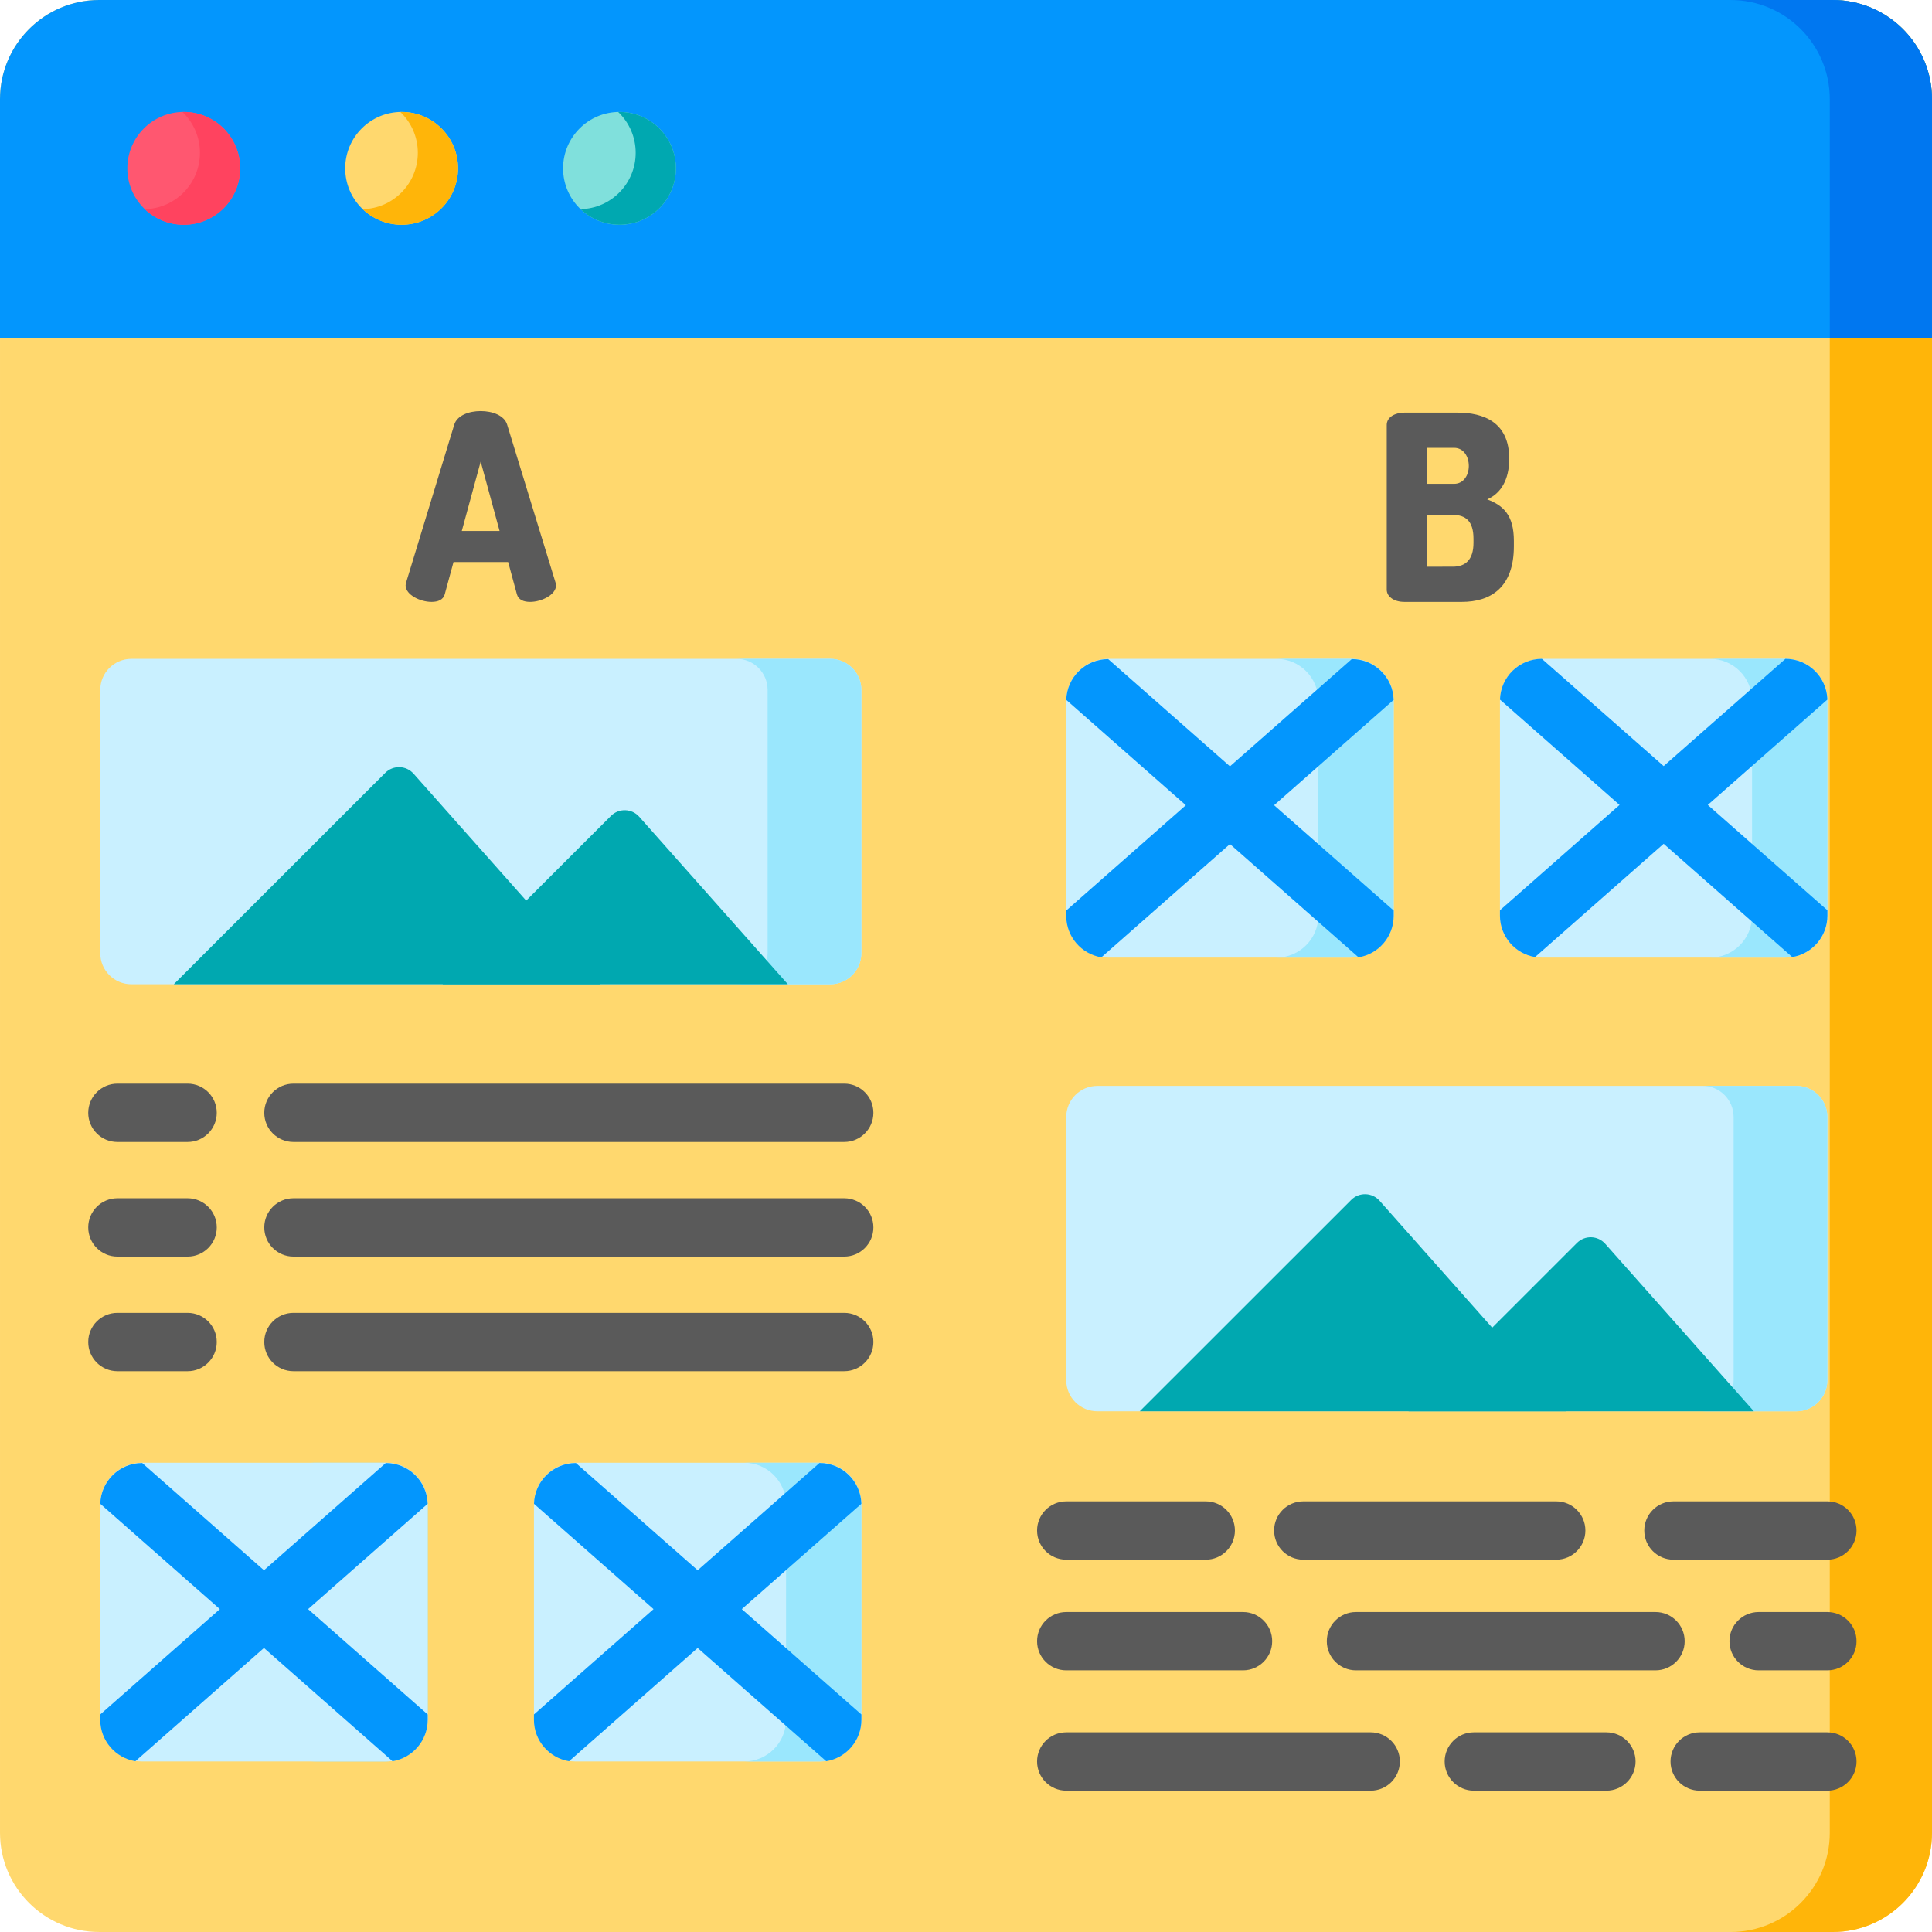 <svg height="512pt" viewBox="0 0 512 512" width="512pt" xmlns="http://www.w3.org/2000/svg"><path d="m485.715 511.996h-459.434c-14.516 0-26.281-11.766-26.281-26.281v-459.434c0-14.516 11.766-26.281 26.281-26.281h459.434c14.516 0 26.281 11.766 26.281 26.281v459.434c0 14.516-11.766 26.281-26.281 26.281zm0 0" fill="#ffd86e"/><path d="m512 26.277v459.438c0 14.52-11.766 26.285-26.285 26.285h-27.086c14.516 0 26.281-11.77 26.281-26.285v-459.438c0-14.508-11.766-26.273-26.281-26.273h27.086c14.52 0 26.285 11.766 26.285 26.273zm0 0" fill="#ffb509"/><path d="m511.996 89.664h-511.996v-63.383c0-14.516 11.766-26.281 26.281-26.281h459.434c14.516 0 26.281 11.766 26.281 26.281zm0 0" fill="#0396fd"/><path d="m512 26.277v63.387h-27.09v-63.387c0-14.508-11.766-26.273-26.281-26.273h27.086c14.52 0 26.285 11.766 26.285 26.273zm0 0" fill="#0077f0"/><path d="m63.645 44.613c0 8.258-6.695 14.949-14.953 14.949-8.254 0-14.949-6.691-14.949-14.949 0-8.258 6.695-14.949 14.949-14.949 8.258 0 14.953 6.691 14.953 14.949zm0 0" fill="#ff5770"/><path d="m121.383 44.613c0 8.258-6.695 14.949-14.953 14.949-8.254 0-14.949-6.691-14.949-14.949 0-8.258 6.695-14.949 14.949-14.949 8.258 0 14.953 6.691 14.953 14.949zm0 0" fill="#ffd86e"/><path d="m179.121 44.613c0 8.258-6.695 14.949-14.949 14.949-8.258 0-14.949-6.691-14.949-14.949 0-8.258 6.691-14.949 14.949-14.949 8.254 0 14.949 6.691 14.949 14.949zm0 0" fill="#80e0dc"/><path d="m63.637 44.617c0 8.254-6.684 14.941-14.938 14.941-4 0-7.637-1.566-10.316-4.133 8.09-.176 14.602-6.789 14.602-14.93 0-4.266-1.781-8.098-4.637-10.82.113-.008.238-.008.352-.008 8.254 0 14.938 6.688 14.938 14.949zm0 0" fill="#ff435f"/><path d="m121.379 44.617c0 8.254-6.688 14.941-14.949 14.941-4 0-7.625-1.566-10.312-4.133 8.098-.176 14.609-6.789 14.609-14.93 0-4.266-1.781-8.098-4.637-10.82.113-.008.227-.008.34-.008 8.262 0 14.949 6.688 14.949 14.949zm0 0" fill="#ffb509"/><path d="m179.121 44.617c0 8.254-6.695 14.941-14.949 14.941-4 0-7.625-1.566-10.316-4.133 8.102-.176 14.602-6.789 14.602-14.93 0-4.266-1.781-8.098-4.637-10.82.113-.008.238-.008.352-.008 8.254 0 14.949 6.688 14.949 14.949zm0 0" fill="#00a8b0"/><path d="m220.035 260.836h-185.23c-4.547 0-8.238-3.688-8.238-8.238v-69.758c0-4.547 3.691-8.238 8.238-8.238h185.23c4.551 0 8.238 3.691 8.238 8.238v69.758c0 4.551-3.688 8.238-8.238 8.238zm0 0" fill="#c9f0ff"/><path d="m228.27 182.84v69.758c0 4.555-3.688 8.242-8.234 8.242h-24.84c4.543 0 8.23-3.688 8.23-8.242v-69.758c0-4.555-3.688-8.242-8.23-8.242h24.84c4.547 0 8.234 3.688 8.234 8.242zm0 0" fill="#9ae7fd"/><path d="m46.051 260.836 56.051-56.023c2.098-2.098 5.527-1.996 7.492.223l49.516 55.801zm0 0" fill="#00a8b0"/><path d="m117.273 260.836 44.637-44.613c2.098-2.094 5.527-1.992 7.492.227l39.391 44.387zm0 0" fill="#00a8b0"/><path d="m476.035 374.008h-185.23c-4.551 0-8.238-3.691-8.238-8.238v-69.758c0-4.551 3.688-8.238 8.238-8.238h185.227c4.551 0 8.238 3.688 8.238 8.238v69.758c.004 4.547-3.688 8.238-8.234 8.238zm0 0" fill="#c9f0ff"/><path d="m484.27 296.012v69.754c0 4.555-3.691 8.242-8.234 8.242h-24.844c4.547 0 8.234-3.688 8.234-8.242v-69.754c0-4.555-3.688-8.242-8.234-8.242h24.844c4.543 0 8.234 3.688 8.234 8.242zm0 0" fill="#9ae7fd"/><path d="m302.047 374.008 56.051-56.027c2.098-2.094 5.527-1.992 7.496.223l49.512 55.801h-113.059zm0 0" fill="#00a8b0"/><path d="m373.273 374.008 44.633-44.613c2.098-2.098 5.527-1.996 7.496.223l39.387 44.391zm0 0" fill="#00a8b0"/><path d="m107.488 155.117c0-.207.07-.48.137-.754l12.766-41.852c.754-2.402 3.84-3.57 6.996-3.57s6.242 1.168 7 3.57l12.828 41.852c.07.273.137.547.137.754 0 2.539-3.91 4.391-6.859 4.391-1.715 0-3.09-.547-3.5-1.988l-2.332-8.578h-14.477l-2.332 8.578c-.414 1.441-1.785 1.988-3.5 1.988-2.949 0-6.863-1.852-6.863-4.391zm24.906-14.406-5.008-18.387-5.008 18.387zm0 0" fill="#5a5a5a"/><path d="m367.5 112.648c0-2.195 2.332-3.293 4.668-3.293h14.066c6.859 0 13.723 2.469 13.723 12.211 0 5.559-2.195 9.195-5.832 10.773 4.184 1.578 7.066 4.113 7.066 10.977v1.441c0 10.84-6.039 14.75-13.793 14.75h-15.23c-2.879 0-4.664-1.508-4.664-3.223v-43.637zm10.637 15.574h7.203c2.605 0 3.91-2.402 3.91-4.734 0-2.402-1.305-4.805-3.91-4.805h-7.203zm6.859 21.957c3.434 0 5.492-1.922 5.492-6.312v-1.098c0-4.668-2.059-6.312-5.492-6.312h-6.859v13.723zm0 0" fill="#5a5a5a"/><path d="m49.715 302.637h-18.605c-4.27 0-7.727-3.461-7.727-7.73s3.457-7.727 7.727-7.727h18.605c4.266 0 7.727 3.457 7.727 7.727s-3.461 7.73-7.727 7.73zm0 0" fill="#5a5a5a"/><path d="m223.73 302.637h-145.965c-4.27 0-7.73-3.461-7.73-7.73s3.461-7.727 7.73-7.727h145.965c4.27 0 7.73 3.457 7.73 7.727s-3.461 7.73-7.73 7.73zm0 0" fill="#5a5a5a"/><path d="m49.715 333.008h-18.605c-4.27 0-7.727-3.461-7.727-7.73 0-4.266 3.457-7.727 7.727-7.727h18.605c4.266 0 7.727 3.457 7.727 7.727 0 4.27-3.461 7.73-7.727 7.73zm0 0" fill="#5a5a5a"/><path d="m223.73 333.008h-145.965c-4.27 0-7.73-3.461-7.73-7.73 0-4.266 3.461-7.727 7.73-7.727h145.965c4.27 0 7.73 3.457 7.73 7.727 0 4.27-3.461 7.73-7.73 7.73zm0 0" fill="#5a5a5a"/><path d="m49.715 363.379h-18.605c-4.27 0-7.727-3.457-7.727-7.727 0-4.27 3.457-7.73 7.727-7.73h18.605c4.266 0 7.727 3.461 7.727 7.73 0 4.266-3.461 7.727-7.727 7.727zm0 0" fill="#5a5a5a"/><path d="m223.73 363.379h-145.965c-4.27 0-7.73-3.457-7.73-7.727 0-4.27 3.461-7.73 7.73-7.73h145.965c4.27 0 7.73 3.461 7.73 7.73 0 4.266-3.461 7.727-7.73 7.727zm0 0" fill="#5a5a5a"/><path d="m358.23 253.77h-64.559c-6.133 0-11.105-4.973-11.105-11.105v-56.953c0-6.137 4.973-11.109 11.105-11.109h64.559c6.137 0 11.109 4.973 11.109 11.109v56.953c0 6.133-4.973 11.105-11.109 11.105zm0 0" fill="#c9f0ff"/><path d="m369.336 185.707v56.957c0 6.129-4.965 11.105-11.105 11.105h-19.961c6.133 0 11.109-4.977 11.109-11.105v-56.957c0-6.133-4.977-11.109-11.109-11.109h19.961c6.141 0 11.105 4.977 11.105 11.109zm0 0" fill="#9ae7fd"/><path d="m369.34 241.305v1.434c0 5.512-4.027 10.098-9.301 10.961-.031-.02-.062-.039-.094-.07l-33.992-29.941-33.992 29.941c-.031.031-.062.051-.094.07-5.273-.863-9.301-5.449-9.301-10.961v-1.434l31.691-27.91-31.684-27.914c.156-5.996 5.07-10.809 11.098-10.809h.012l32.27 28.418 32.273-28.418h.008c6.027 0 10.941 4.812 11.098 10.809l-31.684 27.914zm0 0" fill="#0396fd"/><path d="m473.164 253.77h-64.559c-6.133 0-11.105-4.973-11.105-11.105v-56.953c0-6.137 4.973-11.109 11.105-11.109h64.559c6.137 0 11.109 4.973 11.109 11.109v56.953c0 6.133-4.977 11.105-11.109 11.105zm0 0" fill="#c9f0ff"/><path d="m484.273 185.707v56.957c0 6.133-4.969 11.109-11.109 11.109h-19.957c6.129 0 11.105-4.977 11.105-11.109v-56.957c0-6.133-4.977-11.105-11.105-11.105h19.957c6.141 0 11.109 4.973 11.109 11.105zm0 0" fill="#9ae7fd"/><path d="m484.277 241.234v1.434c0 5.512-4.031 10.094-9.305 10.961-.031-.02-.062-.039-.094-.07l-33.992-29.941-33.992 29.941c-.027.031-.059.051-.09.07-5.277-.863-9.305-5.449-9.305-10.961v-1.434l31.695-27.914-31.684-27.91c.152-5.996 5.066-10.809 11.094-10.809h.012l32.27 28.418 32.273-28.418h.008c6.027 0 10.945 4.812 11.098 10.809l-31.684 27.91zm0 0" fill="#0396fd"/><g fill="#5a5a5a"><path d="m319.539 413.328h-36.973c-4.27 0-7.73-3.457-7.73-7.727 0-4.27 3.461-7.727 7.73-7.727h36.973c4.27 0 7.727 3.457 7.727 7.727 0 4.27-3.457 7.727-7.727 7.727zm0 0"/><path d="m412.414 413.328h-67.031c-4.27 0-7.73-3.457-7.73-7.727 0-4.27 3.461-7.727 7.73-7.727h67.031c4.266 0 7.727 3.457 7.727 7.727 0 4.27-3.457 7.727-7.727 7.727zm0 0"/><path d="m484.273 413.328h-40.793c-4.27 0-7.73-3.457-7.73-7.727 0-4.27 3.461-7.727 7.73-7.727h40.793c4.266 0 7.727 3.457 7.727 7.727 0 4.27-3.461 7.727-7.727 7.727zm0 0"/><path d="m329.414 442.66h-46.848c-4.27 0-7.73-3.457-7.73-7.727 0-4.27 3.461-7.73 7.73-7.73h46.848c4.27 0 7.727 3.461 7.727 7.73 0 4.266-3.457 7.727-7.727 7.727zm0 0"/><path d="m438.727 442.66h-79.383c-4.27 0-7.727-3.457-7.727-7.727 0-4.27 3.457-7.73 7.727-7.73h79.383c4.266 0 7.727 3.461 7.727 7.73 0 4.266-3.461 7.727-7.727 7.727zm0 0"/><path d="m484.273 442.66h-18.219c-4.27 0-7.73-3.457-7.73-7.727 0-4.27 3.461-7.73 7.73-7.73h18.219c4.266 0 7.727 3.461 7.727 7.73 0 4.266-3.461 7.727-7.727 7.727zm0 0"/><path d="m363.25 474.543h-80.684c-4.27 0-7.73-3.461-7.73-7.73 0-4.266 3.461-7.727 7.73-7.727h80.684c4.266 0 7.727 3.457 7.727 7.727s-3.461 7.73-7.727 7.73zm0 0"/><path d="m425.711 474.543h-35.133c-4.27 0-7.73-3.461-7.73-7.73 0-4.266 3.461-7.727 7.73-7.727h35.133c4.27 0 7.73 3.457 7.73 7.727s-3.461 7.73-7.73 7.73zm0 0"/><path d="m484.273 474.543h-33.836c-4.27 0-7.73-3.461-7.73-7.73 0-4.266 3.461-7.727 7.73-7.727h33.836c4.266 0 7.727 3.457 7.727 7.727s-3.461 7.73-7.727 7.73zm0 0"/></g><path d="m113.34 398.746v56.957c0 6.133-4.969 11.109-11.109 11.109h-19.957c6.129 0 11.105-4.977 11.105-11.109v-56.957c0-6.129-4.977-11.105-11.105-11.105h19.957c6.141 0 11.109 4.977 11.109 11.105zm0 0" fill="#9ae7fd"/><path d="m102.234 466.812h-64.559c-6.137 0-11.109-4.977-11.109-11.109v-56.953c0-6.133 4.977-11.109 11.109-11.109h64.559c6.133 0 11.105 4.977 11.105 11.109v56.953c0 6.137-4.973 11.109-11.105 11.109zm0 0" fill="#c9f0ff"/><path d="m113.344 454.348v1.43c0 5.512-4.031 10.098-9.305 10.965-.031-.02-.062-.043-.094-.074l-33.992-29.941-33.988 29.941c-.031.031-.062.055-.094.074-5.277-.867-9.305-5.453-9.305-10.965v-1.43l31.695-27.914-31.684-27.91c.152-6 5.066-10.809 11.098-10.809h.008l32.273 28.418 32.27-28.418h.012c6.023 0 10.941 4.812 11.094 10.809l-31.68 27.91zm0 0" fill="#0396fd"/><path d="m217.168 466.812h-64.562c-6.133 0-11.105-4.977-11.105-11.109v-56.953c0-6.133 4.973-11.109 11.105-11.109h64.562c6.133 0 11.105 4.977 11.105 11.109v56.953c0 6.137-4.973 11.109-11.105 11.109zm0 0" fill="#c9f0ff"/><path d="m228.273 398.75v56.957c0 6.129-4.965 11.105-11.105 11.105h-19.957c6.129 0 11.105-4.977 11.105-11.105v-56.957c0-6.133-4.977-11.109-11.105-11.109h19.957c6.141 0 11.105 4.977 11.105 11.109zm0 0" fill="#9ae7fd"/><path d="m228.277 454.348v1.43c0 5.512-4.031 10.098-9.305 10.965-.031-.02-.062-.043-.094-.074l-33.992-29.941-33.988 29.941c-.031.031-.062.055-.094.074-5.277-.867-9.305-5.453-9.305-10.965v-1.43l31.695-27.914-31.684-27.91c.152-6 5.066-10.809 11.098-10.809h.008l32.273 28.418 32.27-28.418h.012c6.027 0 10.941 4.812 11.094 10.809l-31.68 27.91zm0 0" fill="#0396fd"/></svg>